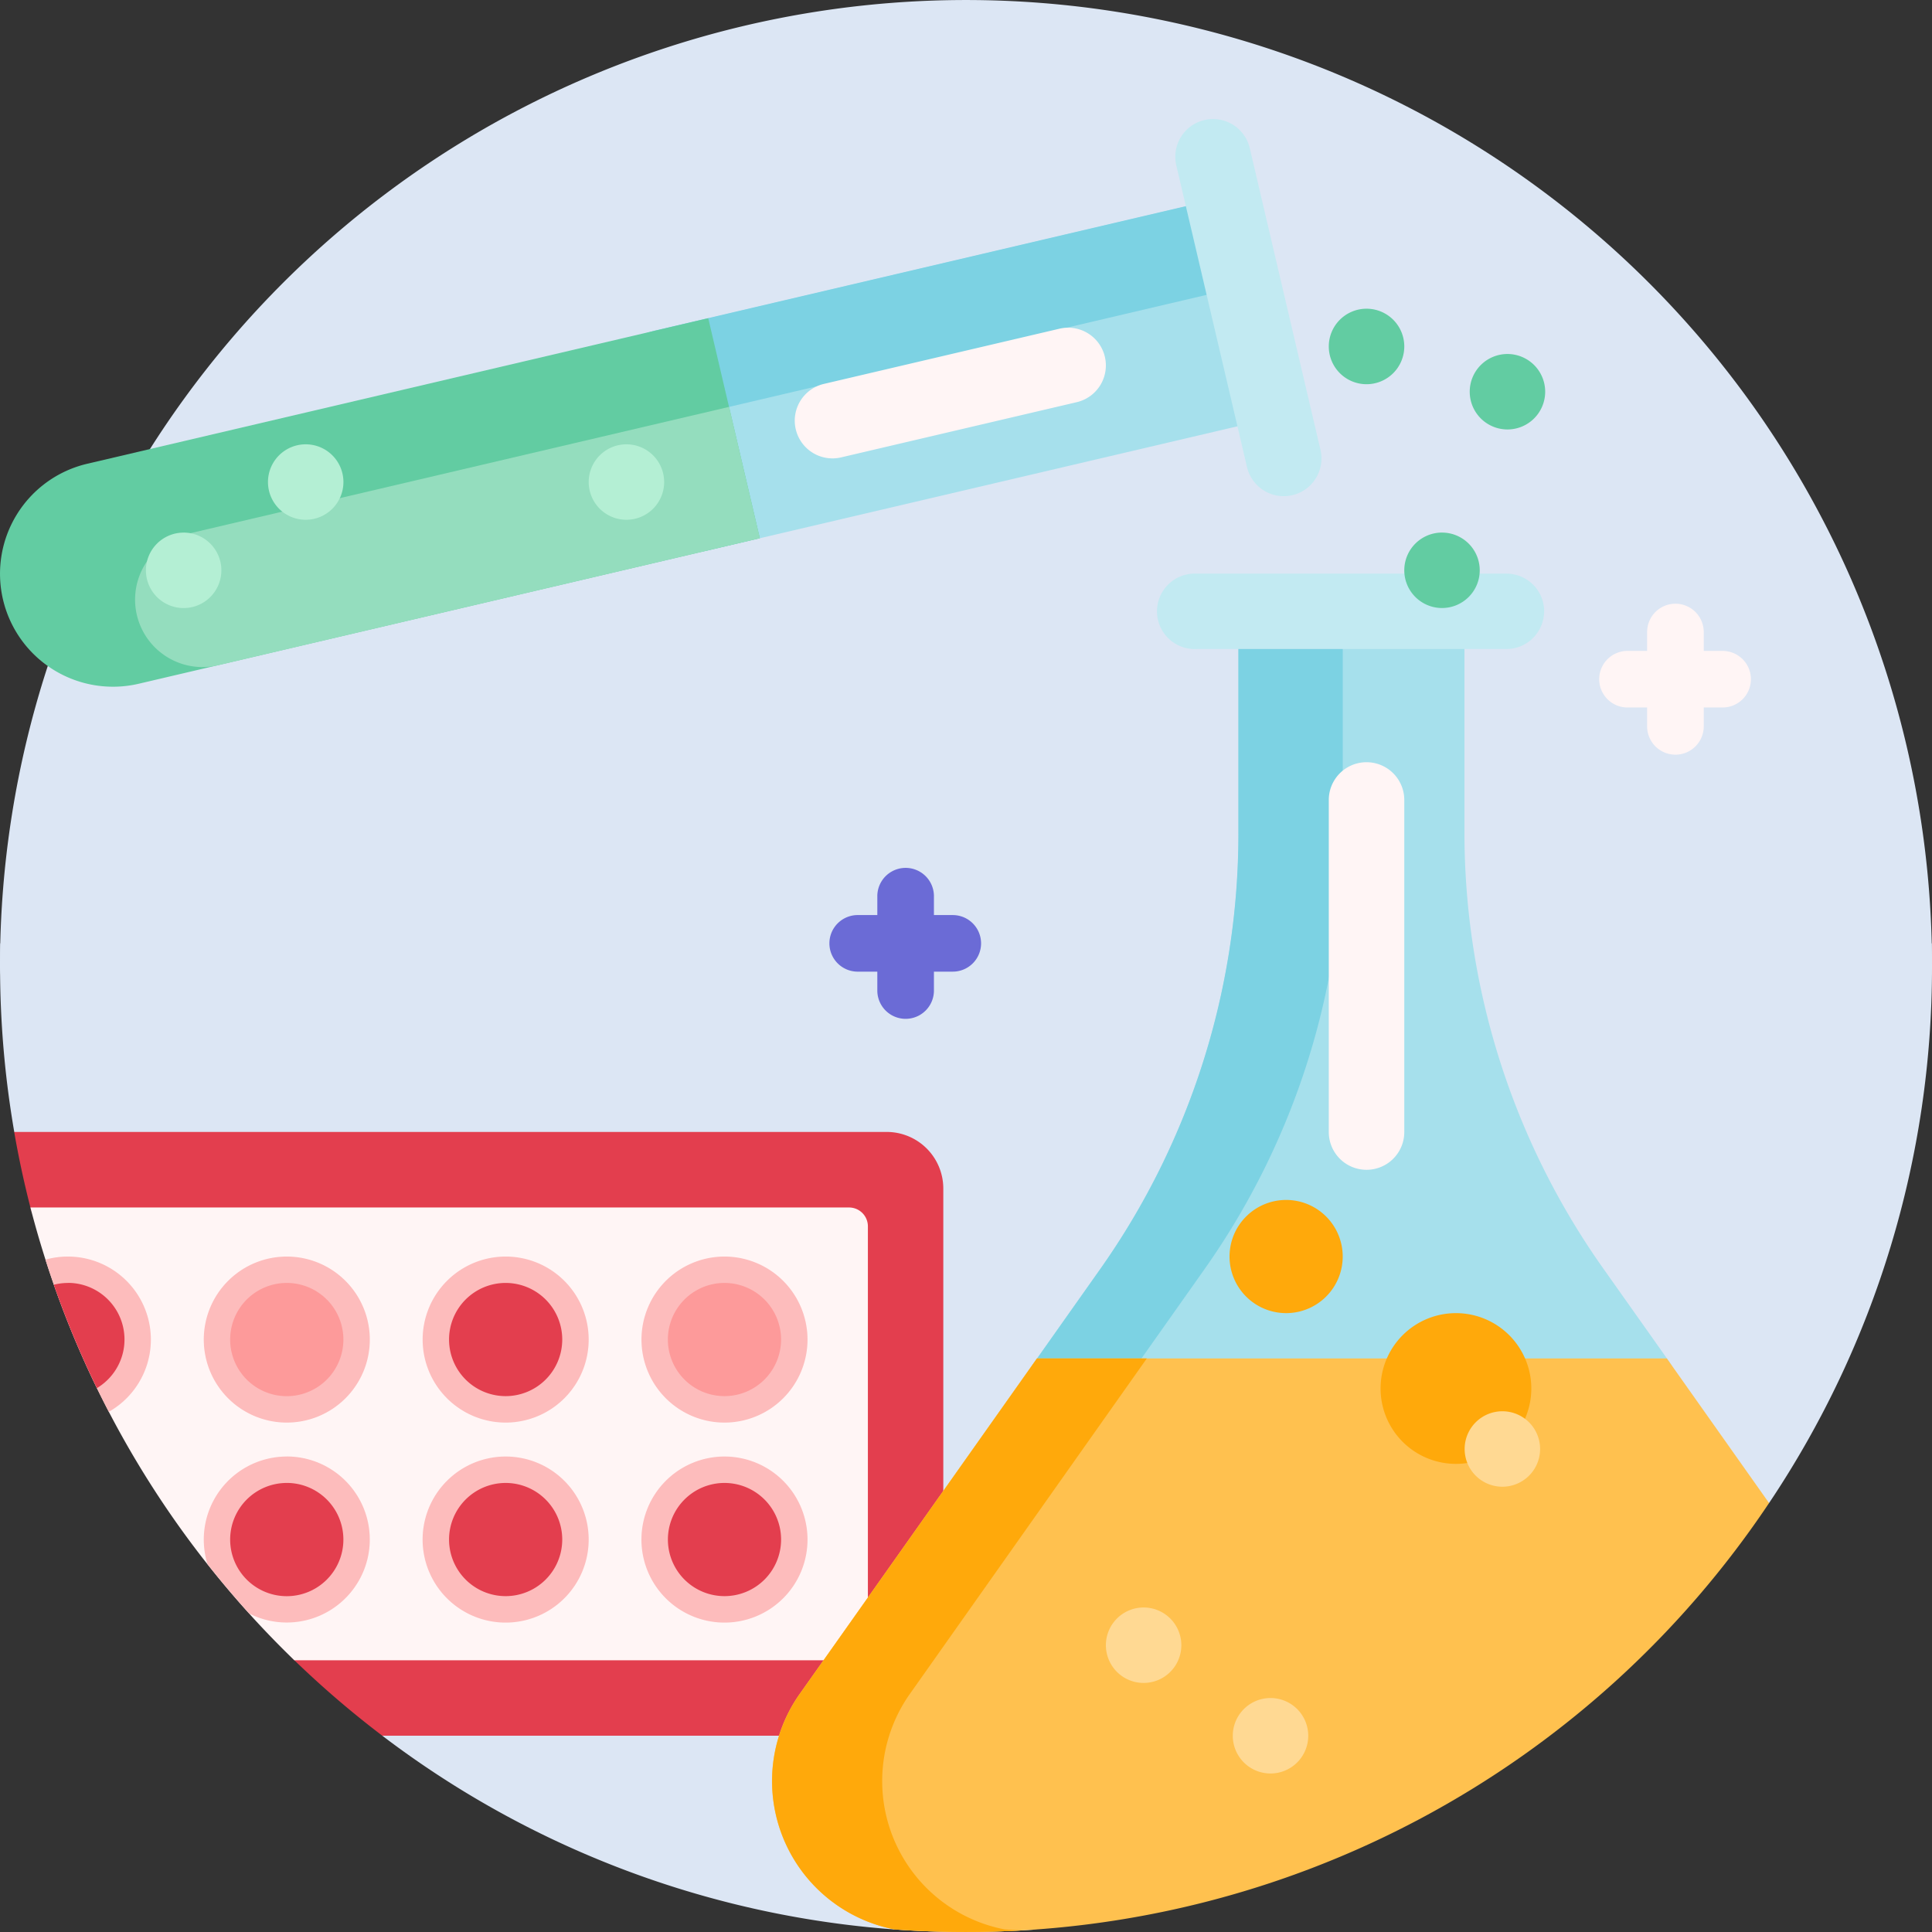 <svg id="Grupo_29034" data-name="Grupo 29034" xmlns="http://www.w3.org/2000/svg" width="89.718" height="89.718" viewBox="0 0 89.718 89.718">
  <rect x="0" y="0" width="89.718" height="89.718" fill="#333333" stroke="none"/>
  <path id="Trazado_58425" data-name="Trazado 58425" d="M450.487,107.932a2.378,2.378,0,0,1-2.383-2.368v-.023a44.859,44.859,0,1,1,89.718,0v.023a2.38,2.38,0,0,1-2.384,2.368Z" transform="translate(-448.104 -60.681)" fill="#dce6f4"/>
  <path id="Trazado_58426" data-name="Trazado 58426" d="M537.822,91.661a44.651,44.651,0,0,1-7.566,24.939H509.444a19.8,19.8,0,0,0-19.8,19.8h6.635q-1.644.119-3.318.12a44.656,44.656,0,0,1-27.1-9.112v-5.864a22.929,22.929,0,0,0-17.094-22.173,45.055,45.055,0,0,1-.66-7.71q0-.527.012-1.052H537.81Q537.821,91.134,537.822,91.661Z" transform="translate(-448.104 -46.802)" fill="#dce6f4"/>
  <path id="Trazado_58427" data-name="Trazado 58427" d="M491.7,99.224V122a2.629,2.629,0,0,1-2.629,2.629H465.649a45.1,45.1,0,0,1-4.125-3.544,1,1,0,0,1,.7-1.713h23.347a.876.876,0,0,0,.877-.877v-15.77a.876.876,0,0,0-.877-.877H451.551a2.306,2.306,0,0,1-2.237-1.726q-.448-1.739-.76-3.531h40.518A2.629,2.629,0,0,1,491.7,99.224Z" transform="translate(-447.895 -44.026)" fill="#e33e4e"/>
  <path id="Trazado_58428" data-name="Trazado 58428" d="M487.959,99.866V119.14a.876.876,0,0,1-.877.877H461.326a44.824,44.824,0,0,1-12.257-21.028h38.014A.876.876,0,0,1,487.959,99.866Z" transform="translate(-447.656 -42.916)" fill="#fff5f5"/>
  <path id="Trazado_58429" data-name="Trazado 58429" d="M477.224,104.4a3.855,3.855,0,1,1,3.856,3.856A3.855,3.855,0,0,1,477.224,104.4Zm3.856,5.432a3.856,3.856,0,1,0,3.854,3.856A3.855,3.855,0,0,0,481.08,109.832Zm-10.164-9.286a3.855,3.855,0,1,0,3.856,3.854A3.854,3.854,0,0,0,470.915,100.546Zm0,9.286a3.856,3.856,0,1,0,3.856,3.856A3.855,3.855,0,0,0,470.915,109.832Zm-10.163-9.286a3.855,3.855,0,1,0,3.855,3.854A3.856,3.856,0,0,0,460.753,100.546Zm0,9.286a3.856,3.856,0,0,0-3.681,5q.931,1.179,1.938,2.292a3.855,3.855,0,1,0,1.743-7.294Zm-10.163-9.286a3.889,3.889,0,0,0-1.044.142,44.592,44.592,0,0,0,2.942,7.068,3.856,3.856,0,0,0-1.9-7.21Z" transform="translate(-447.435 -42.194)" fill="#fdbcbc"/>
  <path id="Trazado_58430" data-name="Trazado 58430" d="M481.449,91.719a1.314,1.314,0,0,1-1.314,1.314h-.875v.877a1.314,1.314,0,0,1-2.629,0v-.877h-.875a1.314,1.314,0,1,1,0-2.627h.875v-.877a1.314,1.314,0,0,1,2.629,0v.877h.875A1.314,1.314,0,0,1,481.449,91.719Z" transform="translate(-435.89 -47.912)" fill="#6b6bd6"/>
  <path id="Trazado_58431" data-name="Trazado 58431" d="M466.313,79.477a5.247,5.247,0,0,1,3.911-6.3l27.12-6.357,2.395,10.215-27.12,6.357a5.246,5.246,0,0,1-6.306-3.911Z" transform="translate(-439.724 -57.836)" fill="#a6e0ec"/>
  <path id="Trazado_58432" data-name="Trazado 58432" d="M466.178,78.469a5.248,5.248,0,0,1,4.046-5.3l27.12-6.357,2.395,10.217-1.461.343-1.429-6.1Z" transform="translate(-439.724 -57.836)" fill="#7cd2e3"/>
  <path id="Trazado_58433" data-name="Trazado 58433" d="M448.243,83.841a5.248,5.248,0,0,1,3.911-6.306l28.839-6.76,2.395,10.217-28.839,6.758a5.247,5.247,0,0,1-6.306-3.91Z" transform="translate(-448.104 -55.999)" fill="#62cca2"/>
  <path id="Trazado_58434" data-name="Trazado 58434" d="M454.807,79.489l25.165-5.9,1.429,6.1-25.165,5.9a3.13,3.13,0,1,1-1.429-6.1Z" transform="translate(-446.116 -54.694)" fill="#94ddbe"/>
  <path id="Trazado_58435" data-name="Trazado 58435" d="M482.113,117.525a1.408,1.408,0,0,1-1.149-2.22l3.1-4.388A35.043,35.043,0,0,0,490.5,90.683v-11.2h10.492V90.614a35.043,35.043,0,0,0,6.432,20.235l3.1,4.381a1.455,1.455,0,0,1-1.187,2.3Z" transform="translate(-432.986 -51.963)" fill="#a6e0ec"/>
  <path id="Trazado_58436" data-name="Trazado 58436" d="M486.959,117.525h-4.846a1.408,1.408,0,0,1-1.149-2.22l3.1-4.388a35.052,35.052,0,0,0,6.43-20.233v-11.2h4.846v11.2a35.048,35.048,0,0,1-6.43,20.233l-3.1,4.388A1.407,1.407,0,0,0,486.959,117.525Z" transform="translate(-432.986 -51.963)" fill="#7cd2e3"/>
  <path id="Trazado_58437" data-name="Trazado 58437" d="M488.963,80.62l-3.283-14.01a1.752,1.752,0,1,1,3.412-.8l3.283,14.008a1.752,1.752,0,1,1-3.412.8Zm13.8,6.7a1.751,1.751,0,0,0-1.752-1.752H486.619a1.752,1.752,0,1,0,0,3.5h14.389A1.752,1.752,0,0,0,502.76,87.317Z" transform="translate(-431.055 -58.929)" fill="#c2eaf2"/>
  <path id="Trazado_58438" data-name="Trazado 58438" d="M481.6,130.412q-1.673,0-3.317-.12a7.015,7.015,0,0,1-4.4-10.936l11.016-15.579H514.15l4.748,6.716A44.816,44.816,0,0,1,481.6,130.412Z" transform="translate(-436.747 -40.695)" fill="#ffc14f"/>
  <path id="Trazado_58439" data-name="Trazado 58439" d="M517.72,87.4a1.314,1.314,0,0,1-1.314,1.314h-.877v.877a1.314,1.314,0,0,1-2.629,0v-.877h-.875a1.314,1.314,0,1,1,0-2.627h.875v-.877a1.314,1.314,0,0,1,2.629,0v.877h.877A1.314,1.314,0,0,1,517.72,87.4ZM473.364,75.794a1.753,1.753,0,0,1,1.306-2.106l10.943-2.564a1.752,1.752,0,0,1,.8,3.412L475.47,77.1a1.752,1.752,0,0,1-2.106-1.306Zm28.259,32.636V93.009a1.753,1.753,0,0,0-3.506,0v15.421a1.753,1.753,0,0,0,3.506,0Z" transform="translate(-436.411 -55.86)" fill="#fff5f5"/>
  <path id="Trazado_58440" data-name="Trazado 58440" d="M467.606,110.357a2.628,2.628,0,1,1-2.629-2.629A2.629,2.629,0,0,1,467.606,110.357Z" transform="translate(-441.497 -38.863)" fill="#e33e4e"/>
  <path id="Trazado_58441" data-name="Trazado 58441" d="M480.989,104.012a2.628,2.628,0,1,1-2.627-2.629A2.628,2.628,0,0,1,480.989,104.012Zm-22.954-2.629a2.629,2.629,0,1,0,2.629,2.629A2.629,2.629,0,0,0,458.035,101.383Z" transform="translate(-444.718 -41.806)" fill="#fd9a9a"/>
  <path id="Trazado_58442" data-name="Trazado 58442" d="M470.827,104.012a2.628,2.628,0,1,1-2.629-2.629A2.629,2.629,0,0,1,470.827,104.012Zm-12.792,6.659a2.629,2.629,0,1,0,2.629,2.629A2.629,2.629,0,0,0,458.035,110.67Z" transform="translate(-444.718 -41.806)" fill="#e33e4e"/>
  <path id="Trazado_58443" data-name="Trazado 58443" d="M483.584,113.3a2.628,2.628,0,1,1-2.627-2.629A2.628,2.628,0,0,1,483.584,113.3Zm-33.117-11.916a2.614,2.614,0,0,0-.656.083,44.983,44.983,0,0,0,2,4.8,2.629,2.629,0,0,0-1.345-4.887Z" transform="translate(-447.312 -41.806)" fill="#e33e4e"/>
  <path id="Trazado_58444" data-name="Trazado 58444" d="M484.158,132.672q-1.267.072-2.553.072-1.673,0-3.317-.12a7.015,7.015,0,0,1-4.4-10.936l11.016-15.579h5.1L479,121.688a7.015,7.015,0,0,0,4.4,10.936c.255.018.511.035.767.048Zm20.2-28.666a3.5,3.5,0,1,0,3.5,3.5A3.5,3.5,0,0,0,504.353,104.006Zm-5.258-2.627a2.628,2.628,0,1,1-2.627-2.629A2.628,2.628,0,0,1,499.1,101.379Z" transform="translate(-436.747 -43.027)" fill="#ffa90b"/>
  <path id="Trazado_58445" data-name="Trazado 58445" d="M503.353,107.206a1.752,1.752,0,1,1-1.752-1.752A1.752,1.752,0,0,1,503.353,107.206Zm-18.412,7.36a1.752,1.752,0,1,0,1.752,1.752A1.752,1.752,0,0,0,484.94,114.566Zm5.893,4.205a1.752,1.752,0,1,0,1.752,1.752A1.752,1.752,0,0,0,490.833,118.771Z" transform="translate(-431.834 -39.918)" fill="#ffd993"/>
  <path id="Trazado_58446" data-name="Trazado 58446" d="M493.766,72.227a1.753,1.753,0,1,1-1.752-1.752A1.752,1.752,0,0,1,493.766,72.227Zm4.791.351a1.752,1.752,0,1,0,1.752,1.752A1.752,1.752,0,0,0,498.557,72.578Zm-3.039,8.292a1.752,1.752,0,1,0,1.752,1.752A1.752,1.752,0,0,0,495.518,80.871Z" transform="translate(-428.554 -56.139)" fill="#62cca2"/>
  <path id="Trazado_58447" data-name="Trazado 58447" d="M476.8,76.529a1.752,1.752,0,1,1-1.752-1.752A1.752,1.752,0,0,1,476.8,76.529Zm-16.646-1.752a1.752,1.752,0,1,0,1.752,1.752A1.751,1.751,0,0,0,460.152,74.777Zm-5.668,4.1a1.752,1.752,0,1,0,1.752,1.752A1.752,1.752,0,0,0,454.484,78.876Z" transform="translate(-445.958 -54.144)" fill="#b4efd4"/>
</svg>

